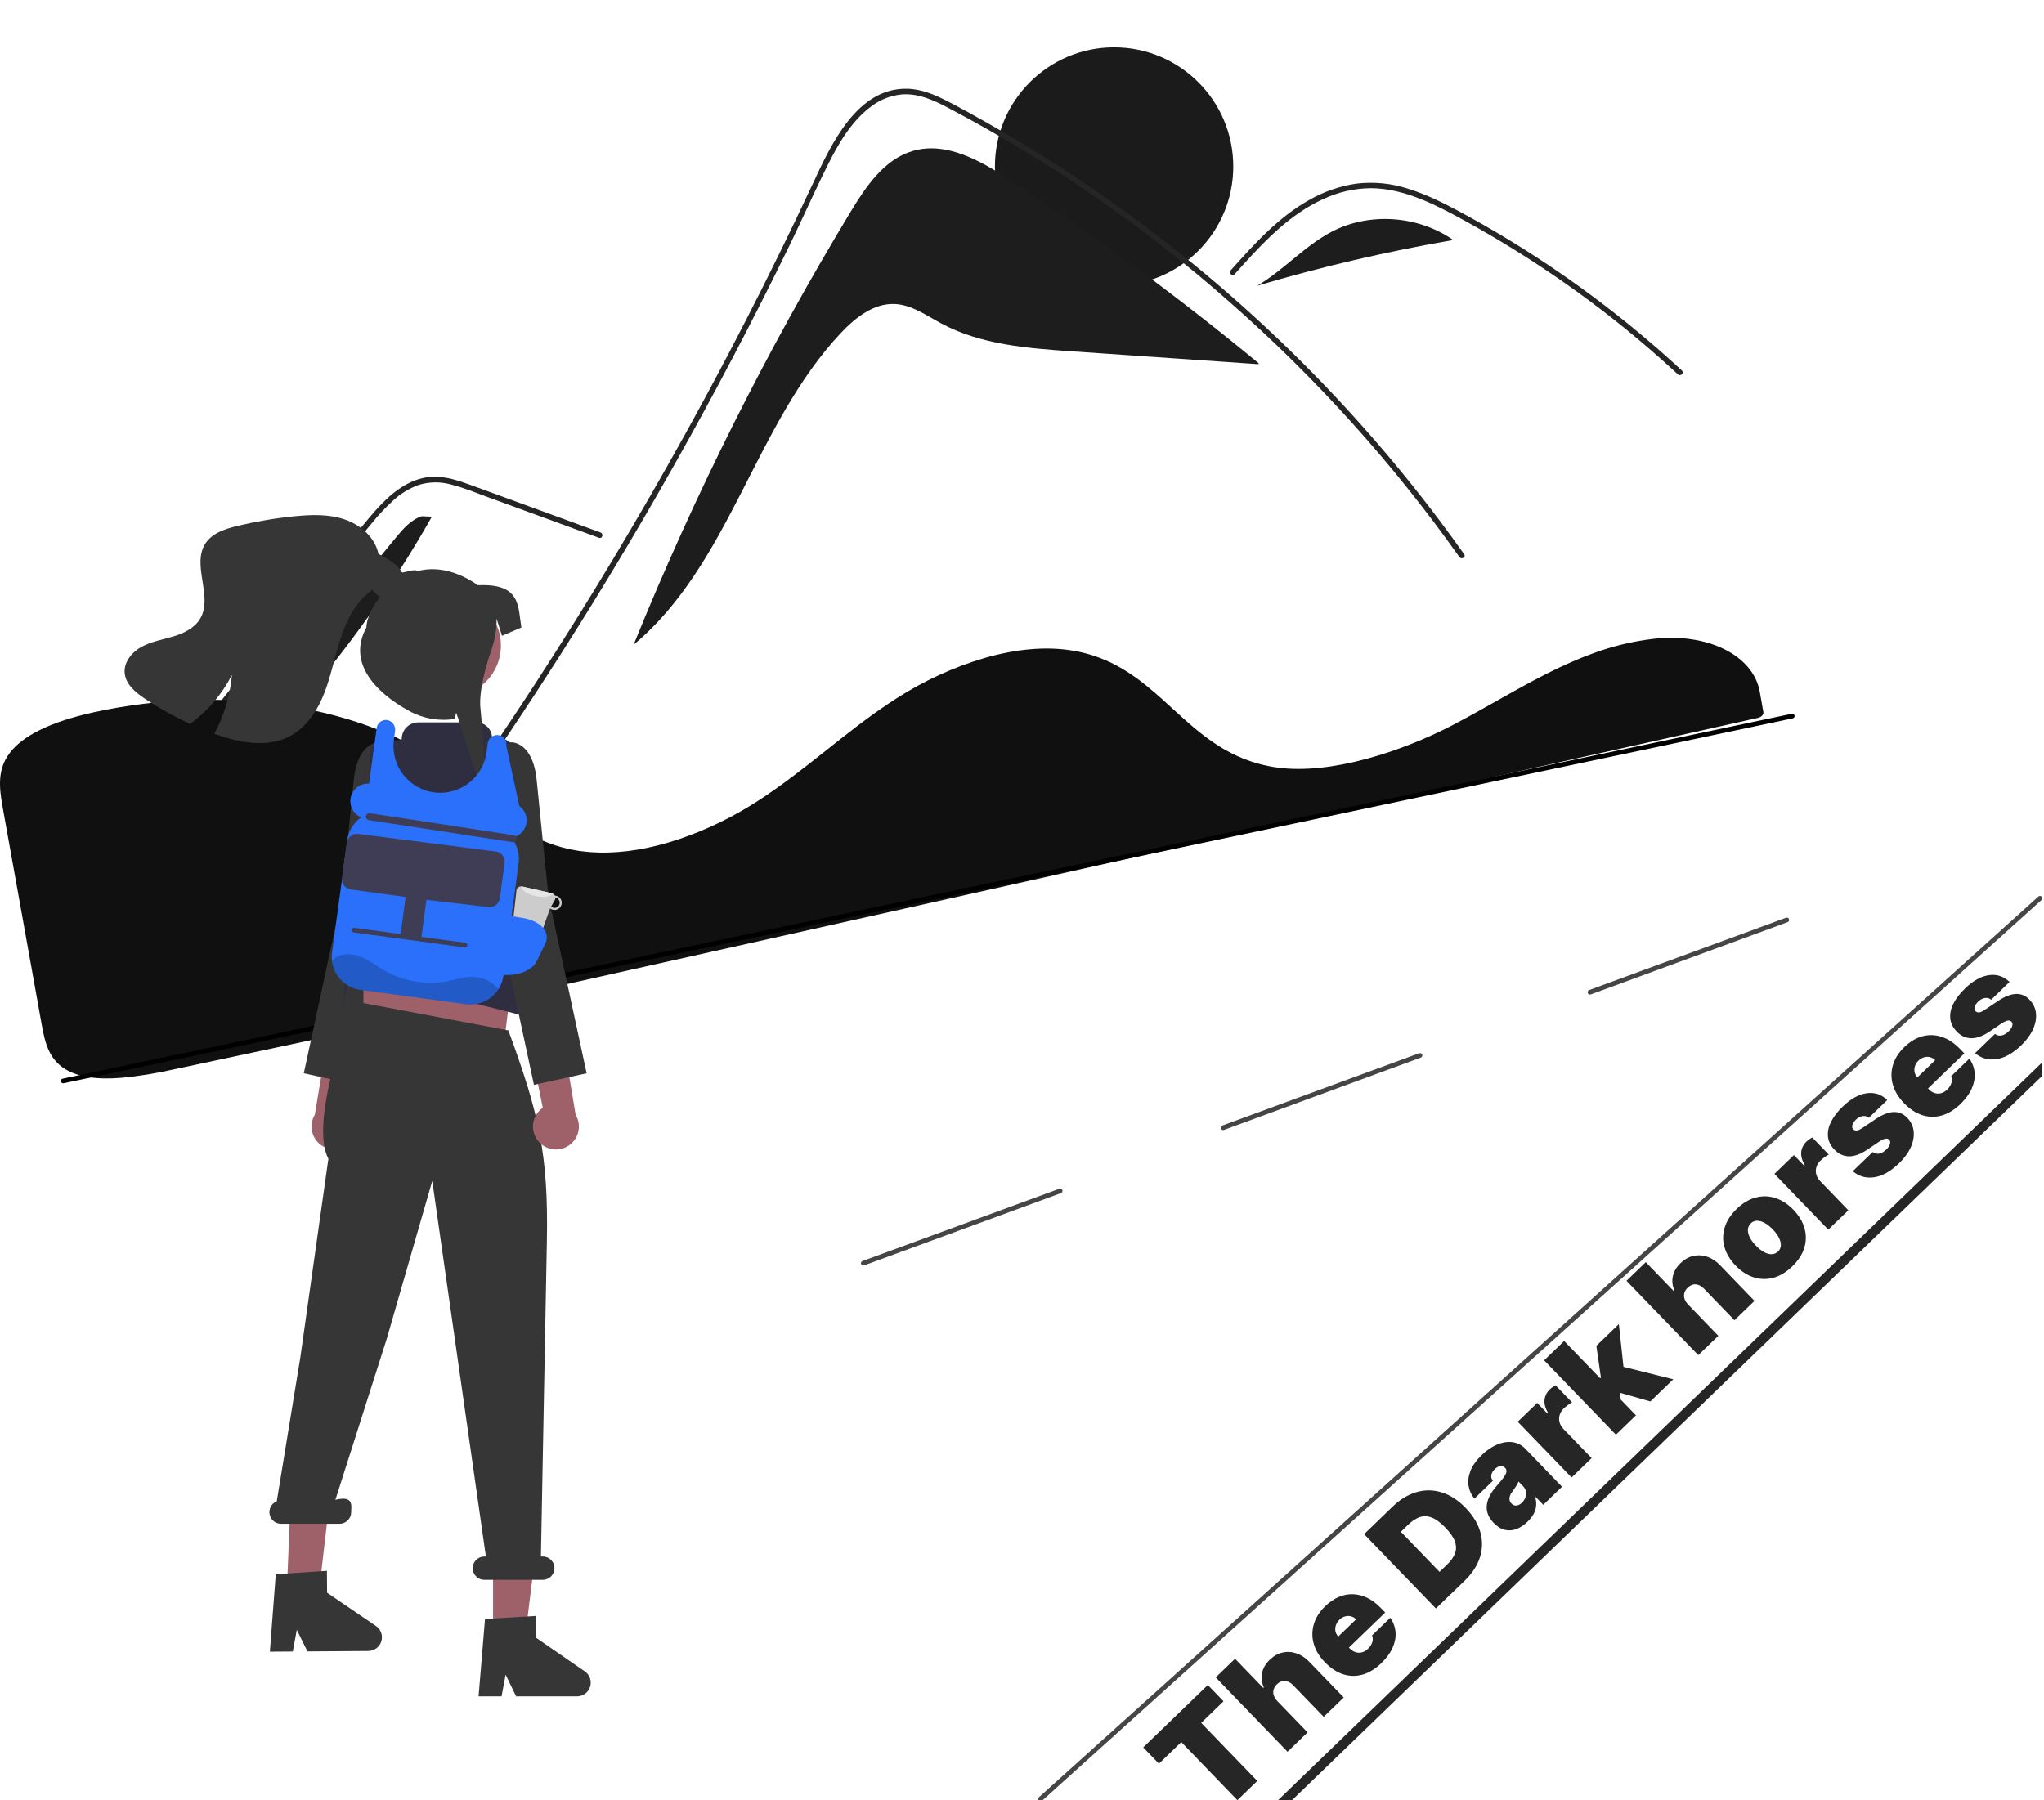 <svg width="302" height="266" viewBox="0 0 302 266" fill="none" xmlns="http://www.w3.org/2000/svg">
<g clip-path="url(#clip0_486_566)">
<path d="M164.607 42.214C154.883 42.214 147 34.331 147 24.607C147 14.883 154.883 7 164.607 7C174.331 7 182.214 14.883 182.214 24.607C182.214 34.331 174.331 42.214 164.607 42.214Z" fill="#1B1B1B"/>
<path d="M125.651 31.341C127.934 27.567 130.638 23.536 134.873 22.304C139.778 20.876 144.817 23.712 149.09 26.51C161.872 34.878 174.18 43.947 185.959 53.675L185.947 53.821C176.776 53.189 167.605 52.556 158.434 51.924C151.809 51.467 144.955 50.947 139.1 47.812C136.878 46.623 134.712 45.034 132.194 44.923C129.066 44.786 126.338 46.971 124.195 49.253C111.515 62.755 107.846 83.403 93.621 95.265C102.591 73.144 113.301 51.769 125.651 31.341Z" fill="#1D1D1D"/>
<path d="M47.713 145.861C49.115 144.091 49.688 143.676 51.071 141.889C62.333 127.324 72.918 112.267 82.826 96.718C89.556 86.158 95.953 75.394 102.015 64.428C104.902 59.215 107.709 53.961 110.437 48.666C112.554 44.56 114.623 40.43 116.646 36.275C117.224 35.088 117.786 33.896 118.345 32.701C119.663 29.891 120.956 27.068 122.345 24.296C123.927 21.137 125.853 17.825 128.759 15.702C130.081 14.697 131.662 14.088 133.317 13.948C135.682 13.796 137.865 14.772 139.916 15.839C154.941 23.737 168.965 33.408 181.689 44.645C194.431 55.836 205.821 68.479 215.626 82.317C215.926 82.745 216.635 82.336 216.332 81.904C215.14 80.219 213.924 78.551 212.685 76.901C197.273 56.404 178.376 38.778 156.858 24.828C153.237 22.482 149.549 20.246 145.793 18.119C143.899 17.047 141.998 15.989 140.064 14.996C138.168 14.022 136.154 13.146 133.988 13.114C126.617 12.999 122.8 21.347 120.179 26.964C119.355 28.732 118.521 30.494 117.677 32.251C114.488 38.921 111.176 45.53 107.741 52.078C105.622 56.121 103.456 60.141 101.243 64.137C94.358 76.579 87.039 88.77 79.288 100.709C69.019 116.524 58.833 130.494 47.135 145.283C46.813 145.692 47.388 146.276 47.713 145.861Z" fill="#252525"/>
<path d="M182.417 40.522C182.845 40.045 183.271 39.567 183.702 39.09C187.101 35.331 190.748 31.615 195.416 29.46C197.642 28.4 200.072 27.837 202.537 27.809C205.085 27.818 207.575 28.486 209.93 29.422C211.043 29.866 212.131 30.371 213.203 30.909C214.428 31.525 215.631 32.183 216.829 32.846C219.077 34.09 221.296 35.388 223.485 36.741C227.842 39.434 232.062 42.332 236.146 45.435C238.263 47.045 240.337 48.707 242.366 50.422C244.254 52.016 246.104 53.652 247.915 55.33C248.303 55.688 248.881 55.109 248.494 54.752C248.016 54.307 247.533 53.865 247.05 53.429C245.686 52.196 244.301 50.986 242.893 49.8C240.326 47.634 237.692 45.552 234.992 43.553C230.794 40.443 226.451 37.544 221.963 34.856C219.721 33.514 217.447 32.228 215.143 30.999C214.447 30.628 213.743 30.265 213.031 29.921C211.416 29.106 209.737 28.423 208.012 27.878C205.568 27.087 202.982 26.833 200.43 27.133C197.967 27.491 195.594 28.312 193.436 29.553C188.853 32.114 185.298 36.075 181.839 39.941C181.489 40.334 182.065 40.915 182.417 40.522Z" fill="#252525"/>
<path d="M88.51 79.478L77.528 75.462L72.075 73.467C70.299 72.818 68.528 72.078 66.692 71.613C65.097 71.157 63.403 71.179 61.819 71.675C60.407 72.198 59.115 72.999 58.019 74.031C56.899 75.062 55.857 76.175 54.902 77.36C53.715 78.787 52.545 80.228 51.37 81.665C46.521 87.595 41.704 93.551 36.918 99.533C32.133 105.514 27.38 111.521 22.658 117.554C17.925 123.601 13.225 129.673 8.557 135.771C7.985 136.517 7.414 137.265 6.843 138.013C6.527 138.426 5.816 138.018 6.136 137.6C10.838 131.441 15.573 125.307 20.341 119.198C25.121 113.075 29.933 106.978 34.779 100.907C39.625 94.836 44.503 88.791 49.414 82.773C50.638 81.273 51.863 79.776 53.091 78.28C54.126 77.018 55.15 75.742 56.286 74.567C58.37 72.411 60.975 70.506 64.093 70.454C65.926 70.424 67.7 71.005 69.403 71.622C71.239 72.286 73.07 72.963 74.904 73.633L85.963 77.678L88.728 78.689C89.219 78.869 89.007 79.66 88.51 79.478Z" fill="#252525"/>
<path d="M196.861 34.189C202.442 31.321 209.59 31.883 214.718 35.466C204.936 37.154 195.261 39.412 185.742 42.229C189.695 39.913 192.787 36.284 196.861 34.189Z" fill="#1D1D1D"/>
<path d="M214.773 35.457L215.848 36.33C215.484 36.025 215.106 35.738 214.718 35.467C214.737 35.464 214.755 35.46 214.773 35.457Z" fill="#F2F2F2"/>
<path d="M58.432 79.518C59.514 78.202 60.682 76.825 62.299 76.29L63.809 76.35C52.317 96.657 36.796 114.401 18.199 128.493C31.61 112.168 45.021 95.843 58.432 79.518Z" fill="#1D1D1D"/>
<path d="M127.549 187.023C127.59 187.023 127.63 187.016 127.668 187.002L156.758 176.316C156.844 176.284 156.914 176.22 156.952 176.137C156.99 176.054 156.994 175.959 156.963 175.873C156.931 175.787 156.867 175.717 156.784 175.678C156.701 175.64 156.606 175.636 156.52 175.668L127.43 186.354C127.354 186.382 127.29 186.436 127.25 186.506C127.209 186.576 127.195 186.658 127.209 186.738C127.223 186.818 127.265 186.89 127.327 186.942C127.389 186.994 127.468 187.023 127.549 187.023Z" fill="#454545"/>
<path d="M180.715 167C180.756 167 180.796 166.992 180.834 166.978L209.924 156.292C210.01 156.261 210.08 156.196 210.118 156.113C210.157 156.03 210.161 155.935 210.129 155.849C210.097 155.763 210.033 155.693 209.95 155.655C209.867 155.617 209.772 155.613 209.686 155.644L180.596 166.33C180.52 166.358 180.456 166.412 180.416 166.482C180.375 166.553 180.361 166.635 180.375 166.715C180.39 166.795 180.431 166.867 180.493 166.919C180.556 166.971 180.634 167 180.715 167Z" fill="#454545"/>
<path d="M234.917 146.976C234.958 146.976 234.998 146.969 235.036 146.955L264.126 136.269C264.169 136.253 264.208 136.229 264.241 136.199C264.274 136.168 264.301 136.131 264.32 136.09C264.339 136.049 264.35 136.004 264.352 135.959C264.354 135.914 264.347 135.868 264.331 135.826C264.315 135.783 264.292 135.744 264.261 135.711C264.23 135.677 264.193 135.651 264.152 135.632C264.111 135.612 264.066 135.602 264.021 135.6C263.976 135.598 263.931 135.605 263.888 135.621L234.798 146.307C234.722 146.335 234.658 146.389 234.618 146.459C234.578 146.529 234.563 146.612 234.577 146.691C234.592 146.771 234.633 146.843 234.696 146.896C234.758 146.948 234.836 146.976 234.917 146.976Z" fill="#454545"/>
<path d="M240.368 95.073C241.58 94.802 242.809 94.588 244.021 94.439L244.198 94.417C252.249 93.458 259.046 96.819 260.008 102.234L260.179 103.214C260.286 103.834 260.401 104.5 260.538 105.237C260.605 105.601 260.239 105.973 259.707 106.092L66.068 149.378C52.394 152.335 38.764 155.255 25.559 158.059C23.088 158.617 20.585 159.022 18.064 159.271C14.292 159.59 11.53 159.17 9.62 157.985L9.619 157.985C7.245 156.517 6.648 154.133 6.16 151.398C5.178 145.876 4.131 140.077 3.088 134.296C2.17 129.201 1.253 124.119 0.384 119.252C-0.126 116.363 -0.403 113.774 1.378 111.35C3.31 108.726 7.448 106.691 13.677 105.299C13.752 105.282 13.826 105.265 13.903 105.248C33.441 100.965 54.509 104.368 66.328 113.717C67.689 114.794 68.998 115.979 70.264 117.126C72.138 118.902 74.133 120.544 76.238 122.04C77.4 122.839 78.632 123.531 79.92 124.106C80.009 124.149 80.109 124.194 80.214 124.235C80.457 124.344 80.709 124.446 80.951 124.533C82.362 125.077 83.826 125.47 85.32 125.706L85.469 125.728C85.582 125.748 85.703 125.765 85.823 125.779C86.68 125.894 87.542 125.962 88.405 125.982C92.138 126.089 96.203 125.406 100.486 123.952C104.438 122.594 108.214 120.769 111.733 118.514C115.466 116.127 118.858 113.433 122.138 110.828C123.579 109.683 125.069 108.5 126.567 107.36C126.849 107.145 127.126 106.935 127.407 106.724C129.241 105.353 130.921 104.185 132.541 103.151C136.52 100.601 140.836 98.621 145.365 97.27C150.151 95.879 154.558 95.5 158.46 96.14C159.543 96.317 160.612 96.579 161.654 96.923C166.461 98.51 169.911 101.667 173.247 104.72C177.398 108.517 181.689 112.444 188.649 113.421C196.68 114.551 207.235 110.976 214.435 107.253C216.699 106.083 218.939 104.817 221.105 103.594C221.979 103.099 222.855 102.607 223.732 102.116C225.456 101.154 226.873 100.396 228.192 99.728L228.609 99.516C228.841 99.4 229.074 99.283 229.311 99.169C230.882 98.396 232.358 97.735 233.825 97.146L234.172 97.005C234.87 96.734 235.525 96.492 236.171 96.267L236.428 96.177C237.72 95.738 239.035 95.37 240.368 95.073Z" fill="#101010"/>
<path d="M9.335 160.088C9.359 160.088 9.383 160.086 9.406 160.081L264.881 106.152C264.97 106.133 265.048 106.079 265.097 106.003C265.147 105.926 265.164 105.833 265.145 105.744C265.126 105.654 265.073 105.576 264.997 105.526C264.92 105.476 264.827 105.458 264.738 105.477L9.264 159.405C9.18 159.423 9.106 159.471 9.056 159.54C9.006 159.609 8.983 159.694 8.991 159.779C9 159.864 9.04 159.942 9.104 159.999C9.167 160.057 9.249 160.088 9.335 160.088Z" fill="black"/>
<path d="M51.836 168.849C52.184 168.5 52.45 168.078 52.617 167.615C52.785 167.152 52.848 166.657 52.803 166.167C52.759 165.676 52.607 165.201 52.359 164.776C52.111 164.35 51.773 163.984 51.368 163.703L56.733 137.056L50.808 138.958L46.514 164.733C46.087 165.444 45.937 166.287 46.09 167.102C46.244 167.917 46.691 168.648 47.347 169.155C48.003 169.662 48.822 169.911 49.65 169.855C50.477 169.798 51.255 169.44 51.836 168.849Z" fill="#9E616A"/>
<path d="M59.758 112.469L56.082 109.695C56.082 109.695 52.839 109.465 52.265 115.313C51.691 121.161 50.511 132.557 50.511 132.557L44.886 158.61L52.673 160.319L58.698 132.204L62.312 123.855L59.758 112.469Z" fill="#363636"/>
<path d="M53.698 155.011L74.412 154.665L76.138 140.511H53.698V155.011Z" fill="#9E616A"/>
<path d="M72.847 241.607L77.629 241.607L79.904 223.162L72.847 223.162L72.847 241.607Z" fill="#9E616A"/>
<path d="M42.382 234.983L47.164 234.95L49.31 216.489L43.09 217.916L42.382 234.983Z" fill="#9E616A"/>
<path d="M57.339 128.321L56.255 131.138L56.472 133.956L77.678 141.3L76.626 128.971L74.242 126.154L57.339 128.321Z" fill="#FFB6B6"/>
<path d="M66.436 102.969C62.253 102.969 58.862 99.578 58.862 95.395C58.862 91.212 62.253 87.821 66.436 87.821C70.619 87.821 74.01 91.212 74.01 95.395C74.01 99.578 70.619 102.969 66.436 102.969Z" fill="#9E616A"/>
<path d="M70.708 250.686H74.102L74.707 247.482L76.258 250.686H85.258C85.689 250.686 86.109 250.548 86.457 250.292C86.804 250.037 87.061 249.677 87.189 249.265C87.318 248.853 87.311 248.411 87.171 248.003C87.03 247.595 86.763 247.243 86.407 246.998L79.221 242.035V238.796L71.661 239.247L70.708 250.686Z" fill="#363636"/>
<path d="M39.873 244.081L43.267 244.057L43.85 240.85L45.423 244.042L54.423 243.979C54.854 243.976 55.273 243.835 55.619 243.577C55.965 243.319 56.219 242.958 56.344 242.545C56.47 242.132 56.46 241.69 56.316 241.283C56.173 240.876 55.903 240.526 55.547 240.284L48.325 235.37L48.302 232.132L40.746 232.636L39.873 244.081Z" fill="#363636"/>
<path d="M40.894 221.856L44.376 200.582L48.519 171.237C45.485 165.603 52.317 148.106 52.317 148.106L53.281 148.153L75.107 152.27L75.102 152.249C79.567 164.425 81.046 170.44 80.801 183.406L79.921 230.017H80.197C80.655 230.017 81.094 230.198 81.418 230.522C81.742 230.846 81.924 231.285 81.924 231.743C81.924 232.201 81.742 232.64 81.418 232.963C81.094 233.287 80.655 233.469 80.197 233.469H71.566C71.109 233.469 70.669 233.287 70.346 232.963C70.022 232.64 69.84 232.201 69.84 231.743C69.84 231.285 70.022 230.846 70.346 230.522C70.669 230.198 71.109 230.017 71.566 230.017H71.789L63.867 174.518L57.15 197.82L49.555 221.642C52.317 220.951 51.888 222.551 51.888 223.457C51.888 223.915 51.706 224.354 51.382 224.678C51.059 225.001 50.62 225.183 50.162 225.183H41.531C41.13 225.184 40.74 225.044 40.431 224.788C40.121 224.533 39.911 224.177 39.835 223.783C39.76 223.389 39.825 222.98 40.018 222.628C40.211 222.277 40.521 222.003 40.894 221.856Z" fill="#363636"/>
<path d="M50.617 149.012L51.308 142.107C51.38 141.825 51.539 141.574 51.762 141.388C51.986 141.202 52.262 141.092 52.553 141.073C52.84 137.784 54.051 123.594 54.123 122.975L54.126 122.949L54.676 111.191C54.696 110.764 54.873 110.36 55.172 110.055C55.472 109.749 55.873 109.565 56.3 109.538L59.207 109.348C59.247 109.346 59.284 109.329 59.312 109.301C59.34 109.272 59.355 109.234 59.355 109.194C59.355 108.873 59.419 108.555 59.541 108.258C59.664 107.962 59.844 107.692 60.071 107.465C60.298 107.238 60.568 107.058 60.865 106.935C61.161 106.812 61.479 106.749 61.8 106.749H70.407C70.965 106.749 71.503 106.953 71.921 107.322C72.339 107.691 72.608 108.2 72.677 108.753C72.681 108.791 72.699 108.826 72.728 108.851C72.757 108.877 72.794 108.89 72.832 108.889L72.833 108.889C73.811 108.869 74.764 109.2 75.519 109.823C76.273 110.445 76.78 111.317 76.947 112.281C78.123 119.128 80.482 134.666 79.316 143.305C78.91 146.312 79.785 143.93 79.938 146.446C79.954 146.69 79.921 146.933 79.841 147.164C79.762 147.394 79.639 147.607 79.477 147.789C80.188 147.996 80.463 148.763 80.281 149.486L80.432 149.449C80.343 149.804 80.116 150.109 79.801 150.297C79.487 150.485 79.111 150.54 78.756 150.45L52.309 143.784C51.57 143.597 50.431 149.751 50.617 149.012Z" fill="#2F2E41"/>
<path d="M79.726 168.849C79.378 168.5 79.112 168.078 78.945 167.615C78.777 167.152 78.714 166.657 78.759 166.167C78.803 165.676 78.955 165.201 79.203 164.776C79.451 164.35 79.789 163.984 80.194 163.703L74.829 137.056L80.754 138.958L85.048 164.733C85.475 165.444 85.626 166.287 85.472 167.102C85.318 167.917 84.871 168.648 84.215 169.155C83.559 169.662 82.74 169.911 81.912 169.855C81.085 169.798 80.307 169.44 79.726 168.849Z" fill="#9E616A"/>
<path d="M71.804 112.469L75.48 109.695C75.48 109.695 78.723 109.465 79.297 115.313C79.871 121.161 81.051 132.557 81.051 132.557L86.675 158.61L78.889 160.319L72.864 132.204L69.25 123.855L71.804 112.469Z" fill="#363636"/>
<path d="M58.325 88.661C56.914 89.081 55.598 87.901 54.616 86.782L54.965 87.197C52.655 88.824 51.273 91.474 50.377 94.157C49.481 96.837 48.981 99.644 47.969 102.286C46.958 104.924 45.325 107.477 42.825 108.794C39.477 110.557 35.374 109.755 31.812 108.483C31.765 108.465 31.721 108.45 31.673 108.433C33.116 105.738 33.999 102.78 34.27 99.736C32.805 102.596 30.692 105.075 28.1 106.974C25.773 105.916 23.535 104.672 21.409 103.253C20.033 102.333 18.584 101.144 18.424 99.496C18.261 97.861 19.483 96.367 20.924 95.58C22.364 94.793 24.021 94.527 25.594 94.053C27.165 93.583 28.768 92.811 29.594 91.391C31.496 88.126 28.295 83.52 30.336 80.337C31.342 78.772 33.294 78.145 35.105 77.71C37.868 77.049 40.673 76.576 43.5 76.293C45.981 76.045 48.546 75.953 50.907 76.752C53.267 77.55 55.409 79.405 55.915 81.849C57.293 82.573 58.752 83.375 59.491 84.75C60.23 86.123 59.819 88.217 58.325 88.661Z" fill="#363636"/>
<path d="M56.219 88.111C54.868 89.803 54.133 91.633 54.133 92.73C51.326 97.86 55.34 102.266 60.47 105.073C62.516 106.198 64.878 106.61 67.185 106.243L67.399 105.327L67.69 106.152C67.69 106.152 71.03 117.184 72.132 117.831C71.714 115.868 71.235 106.778 71.002 104.862C70.68 102.254 71.803 98.372 72.613 96.011C73.116 94.556 73.373 93.028 73.376 91.488V91.421L74.165 93.955L77.037 92.73C76.503 89.665 77.037 86.186 70.631 86.487C67.166 84.104 64.115 83.741 61.609 84.417C61.286 83.917 59.421 84.854 58.882 84.591" fill="#363636"/>
<path d="M49.048 141.97C49.169 143.057 49.651 144.071 50.415 144.853C51.179 145.635 52.183 146.139 53.266 146.286L68.861 148.398C70.15 148.572 71.456 148.226 72.491 147.438C73.526 146.65 74.206 145.483 74.381 144.193L76.629 127.574C76.775 126.493 76.556 125.395 76.007 124.453L76.114 123.645C76.557 123.484 76.947 123.205 77.243 122.837C77.539 122.47 77.728 122.03 77.791 121.562C77.855 121.095 77.789 120.62 77.602 120.188C77.415 119.755 77.112 119.382 76.729 119.109L74.802 110.184C74.828 109.993 74.814 109.799 74.76 109.613C74.706 109.428 74.614 109.256 74.49 109.109C74.366 108.961 74.212 108.841 74.039 108.756C73.865 108.672 73.676 108.624 73.483 108.617C73.133 108.613 72.793 108.739 72.53 108.97C72.267 109.202 72.099 109.522 72.058 109.87L71.882 111.182C71.646 112.916 70.761 114.496 69.406 115.603C68.05 116.709 66.325 117.26 64.579 117.143C62.833 117.027 61.196 116.252 60 114.974C58.803 113.697 58.137 112.014 58.134 110.264C58.134 109.951 58.155 109.638 58.196 109.328L58.369 108.037C58.425 107.678 58.343 107.311 58.139 107.011C57.935 106.71 57.625 106.498 57.271 106.418C57.087 106.383 56.897 106.386 56.714 106.426C56.531 106.467 56.358 106.545 56.205 106.655C56.053 106.765 55.925 106.904 55.829 107.065C55.732 107.227 55.67 107.406 55.645 107.592L54.53 115.808C53.917 115.766 53.308 115.943 52.814 116.309C52.32 116.675 51.972 117.204 51.833 117.803C51.693 118.402 51.772 119.031 52.054 119.577C52.337 120.123 52.804 120.55 53.373 120.783C52.815 121.17 52.344 121.668 51.989 122.247C51.634 122.826 51.404 123.473 51.312 124.146L49.061 140.769C49.007 141.167 49.002 141.571 49.048 141.97Z" fill="#2A70FA"/>
<path d="M76.336 124.01C76.355 123.873 76.318 123.736 76.235 123.626C76.152 123.517 76.029 123.445 75.893 123.427L54.638 120.169C54.57 120.16 54.502 120.164 54.436 120.181C54.37 120.199 54.309 120.229 54.255 120.27C54.2 120.311 54.155 120.363 54.121 120.421C54.087 120.48 54.064 120.545 54.055 120.612C54.046 120.68 54.05 120.748 54.068 120.814C54.085 120.88 54.115 120.942 54.156 120.996C54.197 121.05 54.249 121.095 54.308 121.129C54.367 121.164 54.431 121.186 54.499 121.195L75.754 124.453C75.89 124.471 76.028 124.435 76.137 124.352C76.246 124.269 76.318 124.146 76.336 124.01Z" fill="#3F3D56"/>
<path d="M73.852 132.735L74.555 127.544C74.609 127.143 74.502 126.738 74.257 126.416C74.012 126.095 73.65 125.884 73.249 125.829L52.949 123.233C52.548 123.178 52.143 123.285 51.822 123.53C51.5 123.775 51.289 124.138 51.235 124.538L50.532 129.729C50.478 130.13 50.585 130.535 50.83 130.857C51.075 131.178 51.437 131.389 51.838 131.443L59.946 132.559C59.93 132.614 59.916 132.671 59.906 132.728L59.188 138.03L52.346 137.104C52.301 137.098 52.255 137.101 52.211 137.113C52.167 137.124 52.126 137.144 52.09 137.172C52.054 137.199 52.023 137.233 52.001 137.273C51.978 137.312 51.963 137.355 51.957 137.4C51.951 137.445 51.954 137.491 51.965 137.535C51.977 137.579 51.997 137.62 52.025 137.656C52.052 137.692 52.086 137.722 52.126 137.745C52.165 137.768 52.208 137.783 52.253 137.789L59.096 138.715L62.175 139.131L68.675 140.011C68.766 140.023 68.857 139.999 68.93 139.943C69.003 139.888 69.051 139.806 69.063 139.715C69.075 139.625 69.051 139.533 68.996 139.46C68.94 139.387 68.858 139.339 68.767 139.327L62.267 138.447L62.985 133.144C62.99 133.087 62.992 133.029 62.991 132.971L72.138 134.04C72.538 134.094 72.944 133.987 73.266 133.742C73.587 133.498 73.798 133.135 73.852 132.735Z" fill="#3F3D56"/>
<path d="M153.644 266.277C153.729 266.277 153.811 266.245 153.875 266.188L301.635 132.999C301.703 132.938 301.744 132.852 301.749 132.76C301.754 132.669 301.722 132.58 301.661 132.512C301.599 132.444 301.514 132.403 301.422 132.398C301.331 132.393 301.241 132.425 301.173 132.486L153.412 265.675C153.36 265.722 153.324 265.783 153.308 265.851C153.291 265.919 153.296 265.99 153.321 266.055C153.346 266.121 153.39 266.177 153.448 266.216C153.506 266.256 153.574 266.277 153.644 266.277Z" fill="#454545"/>
<path d="M76.294 131.737C76.286 131.637 76.3 131.537 76.335 131.443C76.37 131.35 76.424 131.265 76.494 131.194C76.565 131.123 76.649 131.067 76.743 131.032C76.836 130.996 76.936 130.981 77.036 130.988C77.073 130.989 77.11 130.994 77.146 131.002L81.517 131.989C81.615 132.013 81.706 132.057 81.786 132.118C81.866 132.179 81.932 132.256 81.98 132.345C82.044 132.347 82.107 132.356 82.169 132.372C82.444 132.434 82.683 132.603 82.833 132.842C82.983 133.08 83.033 133.368 82.97 133.643C82.908 133.917 82.739 134.156 82.501 134.306C82.263 134.456 81.975 134.506 81.7 134.444C81.544 134.407 81.397 134.337 81.272 134.236L79.791 138.407C79.717 138.538 79.603 138.641 79.465 138.701C79.328 138.762 79.174 138.776 79.028 138.742L76.186 138.1C76.041 138.066 75.911 137.986 75.813 137.874C75.716 137.761 75.657 137.62 75.645 137.471L76.294 131.737ZM81.766 134.147C81.863 134.169 81.963 134.172 82.062 134.155C82.16 134.138 82.254 134.102 82.339 134.049C82.423 133.996 82.496 133.927 82.554 133.846C82.612 133.764 82.653 133.673 82.675 133.575C82.698 133.478 82.7 133.377 82.684 133.279C82.667 133.181 82.631 133.087 82.578 133.002C82.525 132.918 82.456 132.844 82.374 132.787C82.293 132.729 82.201 132.688 82.104 132.666C82.09 132.662 82.076 132.666 82.062 132.662C82.064 132.788 82.031 132.912 81.969 133.021L81.427 133.967C81.522 134.057 81.639 134.119 81.766 134.147Z" fill="#CCCCCC"/>
<path d="M77.036 130.987C76.994 131.54 77.94 132.175 79.207 132.427C80.371 132.665 81.413 132.499 81.707 132.064C81.648 132.029 81.584 132.004 81.517 131.988L77.146 131.001C77.11 130.993 77.073 130.989 77.036 130.987Z" fill="#E6E6E6"/>
<path d="M79.32 142.02L80.589 139.381C81.332 137.834 79.971 136.189 77.555 135.713L74.578 135.211L73.332 143.911L73.59 143.962C76.006 144.438 78.577 143.567 79.32 142.02Z" fill="#2A70FA"/>
<g opacity="0.2">
<path d="M49.047 141.97C49.169 143.057 49.651 144.072 50.415 144.854C51.179 145.635 52.183 146.14 53.266 146.286L68.861 148.399C69.787 148.524 70.73 148.382 71.578 147.989C72.427 147.597 73.145 146.97 73.649 146.182C73.21 145.651 72.665 145.216 72.049 144.905C71.434 144.593 70.761 144.412 70.072 144.373C68.733 144.304 67.435 144.75 66.123 144.998C62.951 145.596 59.669 145.052 56.86 143.462C55.642 142.754 54.544 141.85 53.204 141.346C51.865 140.845 50.135 140.862 49.165 141.839C49.123 141.881 49.084 141.924 49.047 141.97Z" fill="black"/>
</g>
<path d="M171.23 260.633L168.909 258.23L178.458 249.009L180.779 251.412L177.474 254.604L185.763 263.187L182.823 266.025L174.534 257.442L171.23 260.633ZM188.718 251.376L193.194 256.01L190.233 258.87L179.623 247.884L182.477 245.128L186.642 249.441L186.728 249.358C186.406 248.653 186.32 247.944 186.47 247.233C186.616 246.519 186.993 245.868 187.601 245.281C188.184 244.718 188.817 244.361 189.502 244.211C190.19 244.058 190.877 244.1 191.562 244.337C192.251 244.571 192.883 244.99 193.46 245.594L198.537 250.851L195.575 253.71L191.1 249.076C190.71 248.664 190.298 248.443 189.867 248.411C189.438 248.375 189.035 248.54 188.655 248.906C188.416 249.138 188.257 249.395 188.178 249.679C188.099 249.955 188.105 250.24 188.195 250.533C188.285 250.82 188.459 251.1 188.718 251.376ZM204.092 245.777C203.212 246.626 202.291 247.19 201.33 247.469C200.369 247.74 199.411 247.725 198.457 247.424C197.502 247.116 196.597 246.518 195.74 245.631C194.918 244.78 194.372 243.87 194.1 242.902C193.829 241.934 193.835 240.971 194.119 240.012C194.403 239.054 194.97 238.164 195.822 237.342C196.444 236.741 197.1 236.293 197.791 236C198.482 235.706 199.184 235.57 199.897 235.593C200.607 235.613 201.311 235.79 202.008 236.126C202.705 236.462 203.37 236.957 204.002 237.611L204.665 238.298L197.305 245.405L195.73 243.774L200.365 239.299C200.134 239.066 199.873 238.917 199.582 238.852C199.291 238.781 198.999 238.789 198.706 238.879C198.413 238.962 198.143 239.123 197.896 239.361C197.656 239.592 197.486 239.857 197.386 240.154C197.283 240.447 197.257 240.742 197.308 241.038C197.362 241.331 197.502 241.601 197.726 241.847L199.425 243.607C199.681 243.871 199.964 244.054 200.275 244.154C200.586 244.255 200.903 244.264 201.224 244.181C201.545 244.099 201.853 243.916 202.146 243.633C202.35 243.436 202.508 243.228 202.621 243.009C202.737 242.786 202.805 242.562 202.823 242.337C202.837 242.109 202.799 241.89 202.708 241.681L205.411 239.07C205.871 239.732 206.131 240.442 206.191 241.199C206.249 241.952 206.103 242.721 205.756 243.506C205.408 244.284 204.853 245.041 204.092 245.777ZM216.383 233.617L212.155 237.699L201.546 226.713L205.73 222.672C206.86 221.581 208.049 220.858 209.296 220.504C210.544 220.142 211.788 220.157 213.03 220.548C214.271 220.932 215.444 221.696 216.55 222.84C217.655 223.985 218.381 225.184 218.728 226.438C219.072 227.689 219.047 228.929 218.653 230.16C218.255 231.387 217.498 232.54 216.383 233.617ZM212.693 232.287L213.83 231.189C214.374 230.664 214.752 230.129 214.966 229.584C215.183 229.036 215.184 228.451 214.97 227.828C214.759 227.202 214.285 226.506 213.546 225.741C212.806 224.976 212.126 224.479 211.504 224.25C210.886 224.018 210.294 224.005 209.727 224.214C209.165 224.418 208.597 224.797 208.025 225.349L206.974 226.365L212.693 232.287ZM225.697 224.871C225.172 225.378 224.624 225.742 224.054 225.96C223.484 226.172 222.914 226.211 222.343 226.078C221.772 225.945 221.223 225.605 220.694 225.058C220.259 224.607 219.965 224.148 219.811 223.682C219.654 223.211 219.615 222.741 219.694 222.271C219.772 221.802 219.942 221.337 220.203 220.877C220.468 220.414 220.798 219.961 221.192 219.518C221.619 219.037 221.948 218.636 222.178 218.317C222.409 217.991 222.542 217.72 222.577 217.507C222.609 217.289 222.549 217.102 222.397 216.944L222.376 216.923C222.169 216.708 221.928 216.623 221.653 216.668C221.378 216.712 221.112 216.859 220.854 217.107C220.572 217.38 220.402 217.665 220.344 217.963C220.286 218.254 220.362 218.544 220.571 218.832L217.846 221.464C217.398 220.929 217.112 220.314 216.987 219.619C216.862 218.917 216.951 218.175 217.253 217.393C217.551 216.607 218.11 215.818 218.929 215.027C219.519 214.458 220.115 214.016 220.719 213.703C221.318 213.387 221.902 213.193 222.469 213.122C223.033 213.047 223.56 213.092 224.049 213.255C224.539 213.411 224.968 213.681 225.338 214.063L230.787 219.707L228.019 222.38L226.9 221.221L226.836 221.283C226.968 221.75 227.008 222.192 226.955 222.609C226.906 223.023 226.772 223.418 226.555 223.794C226.341 224.166 226.055 224.525 225.697 224.871ZM224.86 222.071C225.086 221.854 225.252 221.604 225.359 221.321C225.469 221.034 225.502 220.743 225.458 220.447C225.414 220.151 225.271 219.878 225.03 219.627L224.366 218.941C224.319 219.049 224.264 219.16 224.202 219.275C224.144 219.387 224.077 219.503 224.001 219.625C223.929 219.743 223.848 219.867 223.757 219.995C223.671 220.12 223.577 220.249 223.476 220.381C223.282 220.638 223.151 220.878 223.084 221.102C223.017 221.319 223.005 221.52 223.047 221.708C223.09 221.888 223.18 222.049 223.318 222.192C223.539 222.421 223.789 222.519 224.067 222.485C224.346 222.451 224.61 222.313 224.86 222.071ZM232.202 218.34L224.245 210.101L227.121 207.324L228.633 208.89L228.719 208.808C228.31 208.083 228.138 207.43 228.205 206.847C228.275 206.261 228.53 205.756 228.97 205.331C229.098 205.207 229.236 205.095 229.382 204.995C229.528 204.889 229.677 204.797 229.829 204.718L232.269 207.245C232.074 207.337 231.857 207.474 231.619 207.656C231.38 207.838 231.184 208.003 231.03 208.152C230.74 208.431 230.543 208.75 230.438 209.107C230.334 209.456 230.329 209.813 230.425 210.177C230.517 210.537 230.715 210.875 231.019 211.189L235.163 215.481L232.202 218.34ZM239.527 207.493L236.15 203.953L236.537 203.58L235.859 198.885L239.185 195.673L240.003 203.219L239.166 204.027L239.527 207.493ZM238.752 212.015L228.143 201.029L231.104 198.169L241.713 209.156L238.752 212.015ZM243.838 207.104L238.8 205.666L238.7 201.698L247.228 203.83L243.838 207.104ZM249.408 192.768L253.884 197.403L250.923 200.262L240.313 189.276L243.167 186.52L247.332 190.833L247.418 190.75C247.096 190.045 247.01 189.337 247.16 188.626C247.306 187.911 247.683 187.26 248.291 186.673C248.874 186.11 249.508 185.754 250.192 185.604C250.881 185.451 251.567 185.492 252.252 185.729C252.941 185.963 253.573 186.382 254.15 186.986L259.227 192.243L256.266 195.103L251.79 190.468C251.4 190.057 250.989 189.835 250.557 189.803C250.128 189.767 249.725 189.933 249.346 190.299C249.106 190.53 248.947 190.787 248.868 191.071C248.789 191.347 248.795 191.632 248.885 191.926C248.975 192.212 249.149 192.493 249.408 192.768ZM264.803 187.148C263.909 188.012 262.973 188.574 261.994 188.834C261.012 189.091 260.044 189.066 259.09 188.757C258.132 188.445 257.245 187.867 256.43 187.023C255.615 186.179 255.07 185.275 254.795 184.31C254.517 183.342 254.525 182.373 254.82 181.405C255.111 180.432 255.703 179.514 256.598 178.651C257.492 177.788 258.43 177.227 259.412 176.97C260.39 176.71 261.358 176.735 262.316 177.047C263.271 177.356 264.155 177.932 264.97 178.776C265.785 179.62 266.332 180.526 266.611 181.494C266.886 182.459 266.878 183.428 266.586 184.4C266.292 185.369 265.697 186.285 264.803 187.148ZM262.711 184.939C262.961 184.697 263.097 184.404 263.117 184.06C263.137 183.716 263.047 183.34 262.846 182.932C262.646 182.524 262.339 182.106 261.924 181.676C261.506 181.244 261.099 180.922 260.702 180.711C260.301 180.497 259.928 180.393 259.584 180.401C259.239 180.409 258.941 180.534 258.691 180.776C258.426 181.032 258.281 181.335 258.253 181.686C258.226 182.037 258.313 182.417 258.513 182.825C258.71 183.229 259.017 183.647 259.435 184.08C259.85 184.509 260.257 184.831 260.658 185.045C261.058 185.26 261.434 185.36 261.786 185.345C262.138 185.33 262.446 185.194 262.711 184.939ZM270.13 181.714L262.173 173.474L265.048 170.698L266.561 172.264L266.647 172.181C266.237 171.457 266.066 170.803 266.132 170.221C266.202 169.635 266.457 169.13 266.897 168.705C267.026 168.58 267.163 168.469 267.309 168.369C267.455 168.263 267.604 168.17 267.757 168.092L270.197 170.619C270.002 170.71 269.785 170.847 269.546 171.029C269.308 171.212 269.111 171.377 268.958 171.525C268.668 171.805 268.471 172.123 268.366 172.48C268.261 172.83 268.257 173.187 268.353 173.551C268.445 173.911 268.643 174.248 268.947 174.563L273.091 178.855L270.13 181.714ZM278.845 162.558L276.119 165.19C275.943 165.036 275.744 164.948 275.523 164.926C275.302 164.905 275.078 164.941 274.851 165.036C274.625 165.123 274.413 165.262 274.216 165.452C273.962 165.697 273.789 165.954 273.696 166.223C273.604 166.493 273.642 166.711 273.812 166.879C273.925 167.004 274.086 167.067 274.293 167.067C274.505 167.064 274.795 166.939 275.165 166.692L277.129 165.376C278.121 164.715 278.999 164.368 279.763 164.336C280.526 164.296 281.204 164.579 281.794 165.183C282.357 165.773 282.674 166.452 282.745 167.22C282.816 167.981 282.667 168.767 282.298 169.58C281.929 170.386 281.363 171.157 280.601 171.892C279.342 173.108 278.109 173.802 276.9 173.974C275.694 174.143 274.643 173.845 273.746 173.08L276.685 170.242C276.977 170.465 277.301 170.542 277.657 170.475C278.013 170.4 278.36 170.201 278.696 169.876C278.967 169.613 279.146 169.351 279.232 169.089C279.321 168.823 279.284 168.603 279.122 168.428C278.966 168.274 278.767 168.225 278.523 168.28C278.283 168.332 277.975 168.485 277.597 168.739L275.89 169.89C274.908 170.555 274.009 170.884 273.193 170.877C272.378 170.87 271.659 170.541 271.038 169.89C270.481 169.321 270.164 168.692 270.084 168.001C270.005 167.303 270.15 166.576 270.518 165.82C270.886 165.056 271.462 164.296 272.245 163.54C273.436 162.39 274.613 161.73 275.777 161.561C276.943 161.388 277.966 161.72 278.845 162.558ZM289.654 163.15C288.774 164 287.853 164.564 286.892 164.843C285.931 165.114 284.973 165.099 284.019 164.798C283.064 164.489 282.159 163.891 281.302 163.005C280.48 162.153 279.934 161.244 279.662 160.276C279.391 159.308 279.397 158.344 279.681 157.386C279.965 156.427 280.533 155.537 281.384 154.715C282.006 154.114 282.662 153.667 283.353 153.373C284.044 153.079 284.746 152.944 285.459 152.967C286.169 152.986 286.873 153.164 287.57 153.5C288.268 153.835 288.932 154.33 289.564 154.985L290.227 155.671L282.867 162.779L281.293 161.148L285.927 156.672C285.696 156.44 285.435 156.291 285.144 156.226C284.853 156.154 284.562 156.163 284.268 156.253C283.975 156.336 283.705 156.496 283.458 156.735C283.218 156.966 283.049 157.23 282.948 157.527C282.845 157.821 282.819 158.116 282.87 158.412C282.924 158.705 283.064 158.974 283.288 159.221L284.987 160.98C285.243 161.245 285.526 161.428 285.837 161.528C286.149 161.628 286.465 161.637 286.786 161.555C287.108 161.473 287.415 161.29 287.708 161.007C287.912 160.81 288.07 160.602 288.183 160.382C288.3 160.159 288.367 159.935 288.385 159.711C288.399 159.482 288.361 159.264 288.27 159.055L290.973 156.444C291.433 157.106 291.693 157.815 291.754 158.572C291.811 159.326 291.665 160.095 291.318 160.88C290.97 161.658 290.415 162.415 289.654 163.15ZM296.916 145.107L294.191 147.739C294.014 147.584 293.815 147.496 293.594 147.475C293.373 147.454 293.149 147.49 292.922 147.585C292.696 147.672 292.484 147.811 292.288 148.001C292.034 148.246 291.86 148.503 291.768 148.772C291.675 149.041 291.714 149.26 291.883 149.428C291.997 149.553 292.157 149.616 292.365 149.616C292.576 149.613 292.866 149.488 293.236 149.241L295.2 147.925C296.193 147.264 297.071 146.917 297.834 146.885C298.598 146.845 299.275 147.128 299.866 147.732C300.428 148.322 300.745 149.001 300.816 149.769C300.887 150.529 300.738 151.316 300.369 152.129C300 152.935 299.434 153.705 298.673 154.441C297.414 155.657 296.18 156.351 294.971 156.523C293.765 156.692 292.714 156.394 291.817 155.629L294.757 152.79C295.048 153.013 295.372 153.091 295.728 153.024C296.085 152.949 296.431 152.749 296.767 152.425C297.039 152.162 297.217 151.9 297.303 151.638C297.392 151.372 297.355 151.152 297.193 150.976C297.038 150.823 296.838 150.773 296.594 150.829C296.354 150.881 296.046 151.034 295.669 151.287L293.961 152.439C292.979 153.104 292.08 153.433 291.265 153.426C290.449 153.418 289.73 153.089 289.109 152.439C288.553 151.87 288.235 151.24 288.156 150.55C288.076 149.852 288.221 149.125 288.589 148.369C288.958 147.605 289.534 146.845 290.317 146.089C291.508 144.939 292.685 144.279 293.848 144.109C295.015 143.936 296.037 144.269 296.916 145.107Z" fill="#262626"/>
<path d="M182.012 272.614L305.784 153.088L306.779 154.118L183.006 273.644L182.012 272.614Z" fill="#262626"/>
</g>
<defs>
<clipPath id="clip0_486_566">
<rect width="301.75" height="266.278" fill="white" transform="matrix(-1 0 0 1 301.75 0)"/>
</clipPath>
</defs>
</svg>
